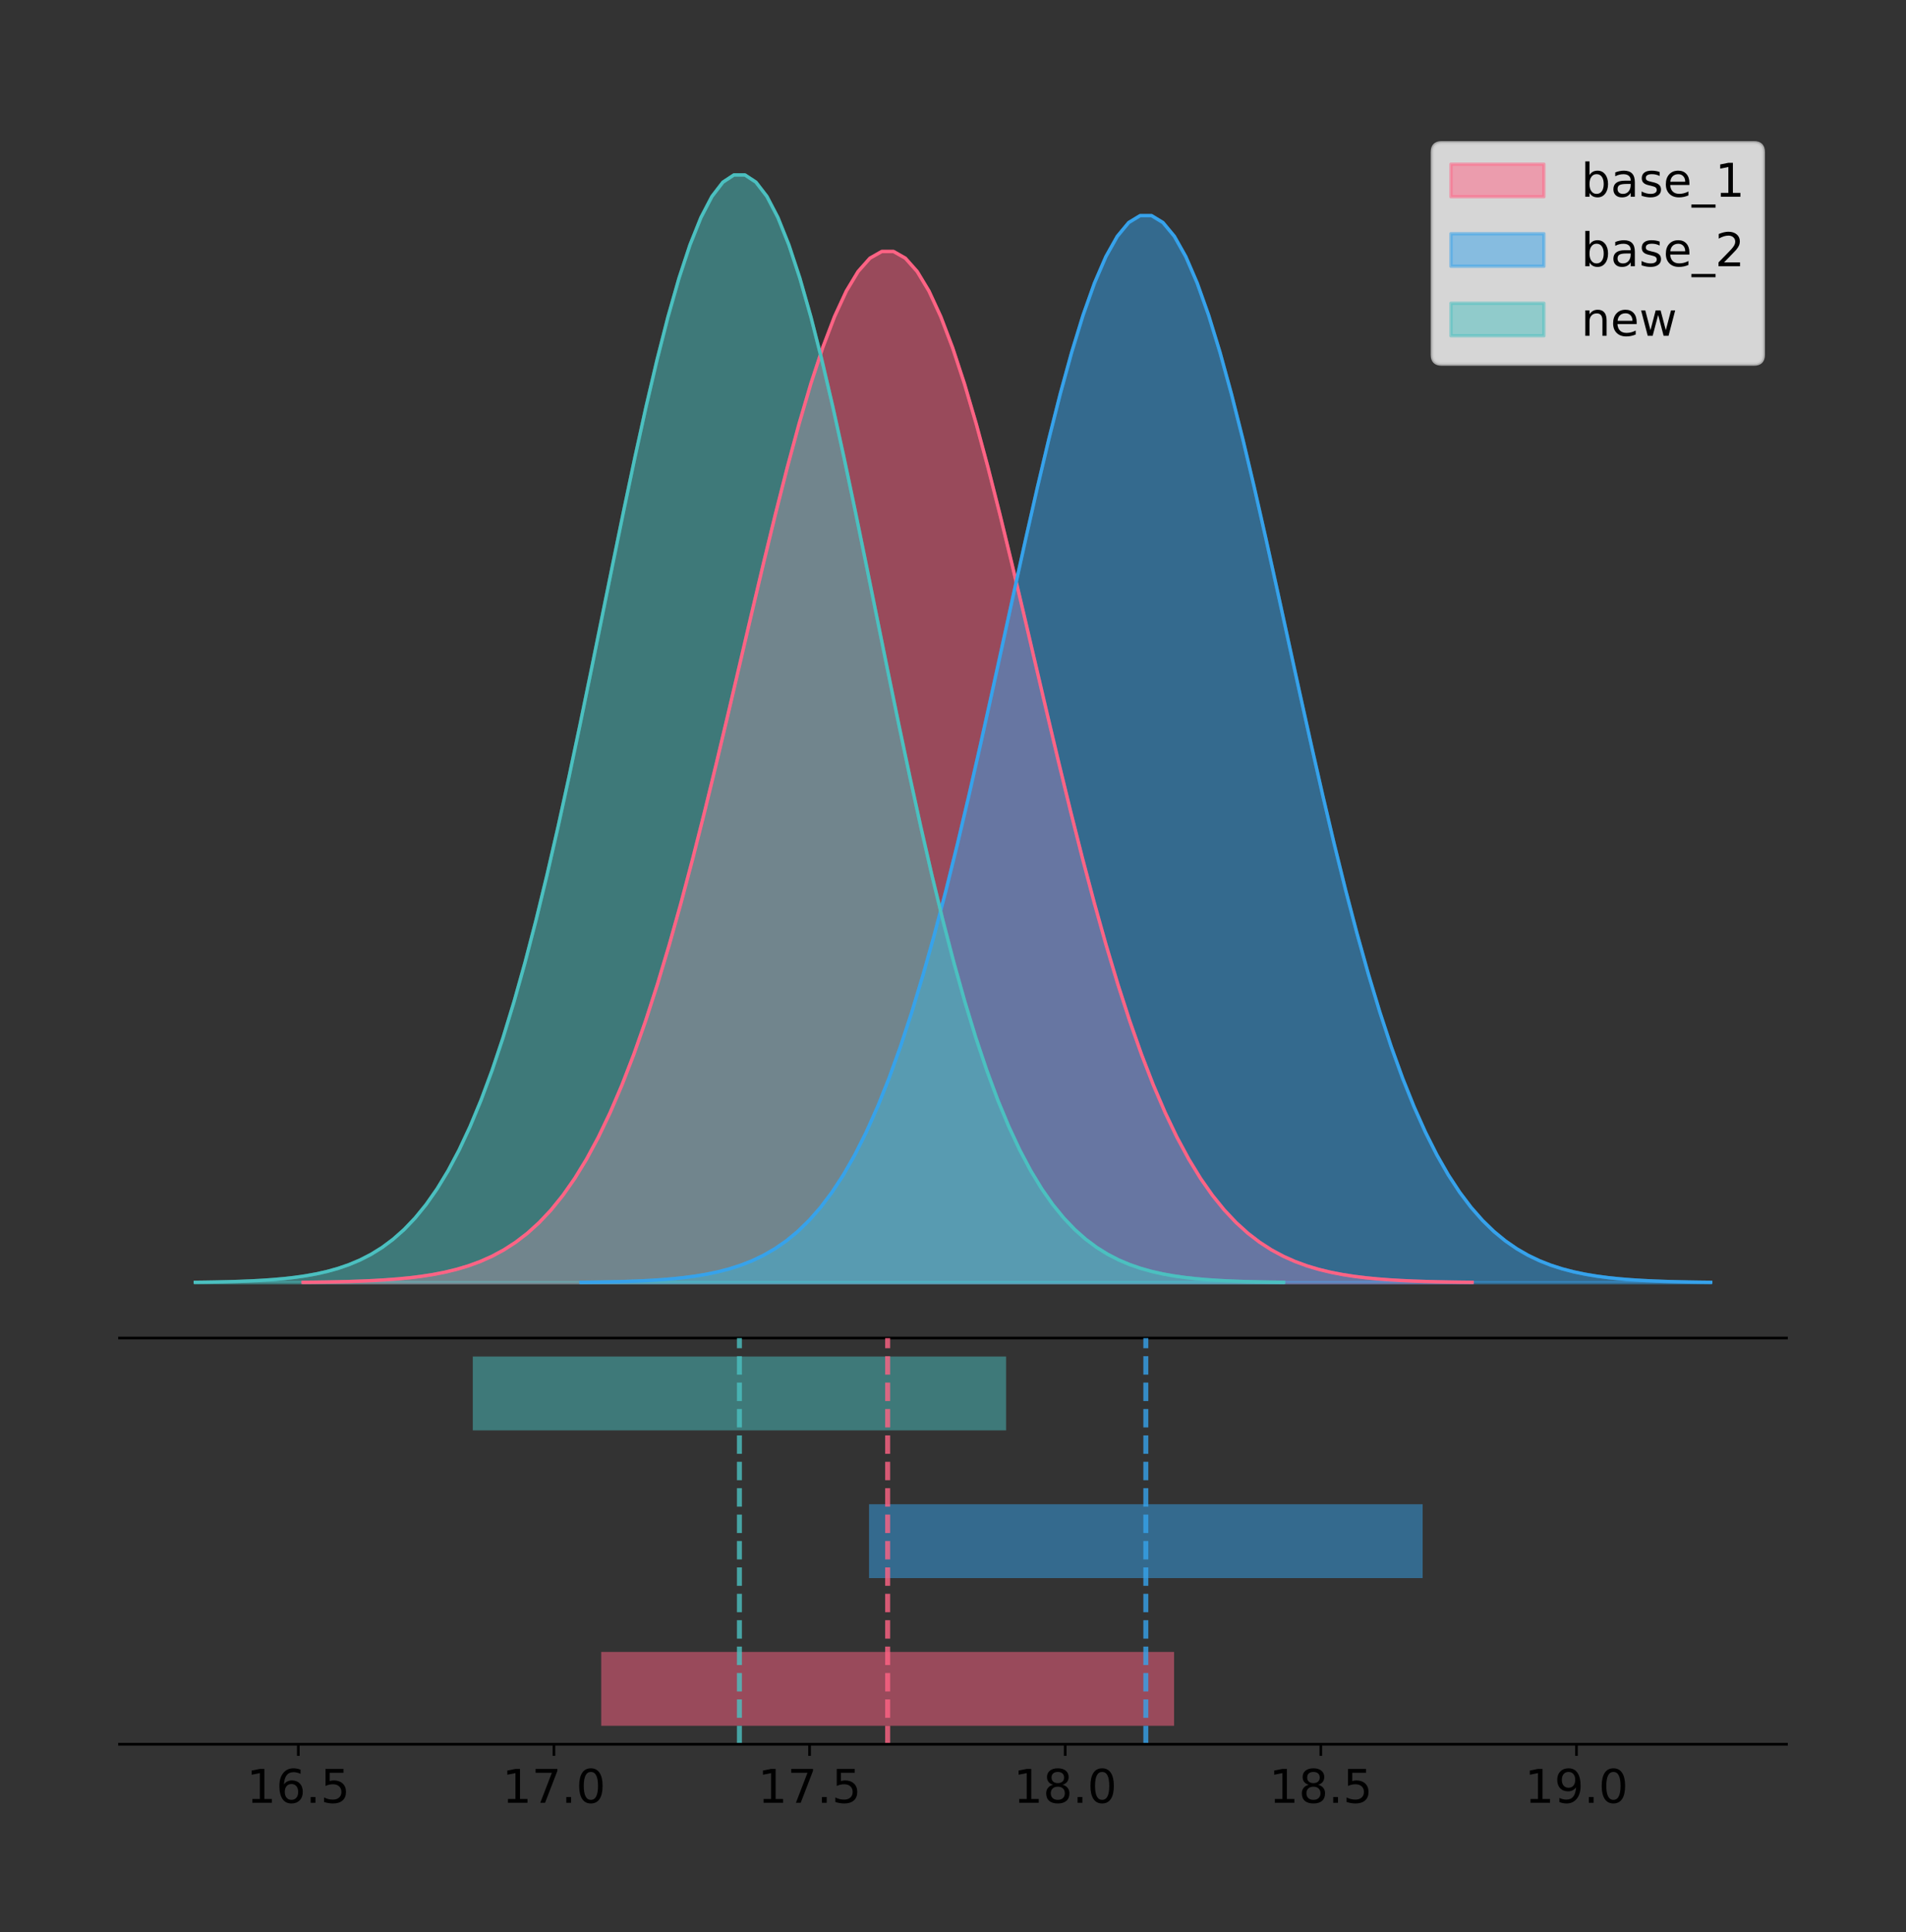 <?xml version="1.0" encoding="utf-8" standalone="no"?>
<!DOCTYPE svg PUBLIC "-//W3C//DTD SVG 1.1//EN"
  "http://www.w3.org/Graphics/SVG/1.1/DTD/svg11.dtd">
<!-- Created with matplotlib (https://matplotlib.org/) -->
<svg height="581.789pt" version="1.1" viewBox="0 0 574.2 581.789" width="574.2pt" xmlns="http://www.w3.org/2000/svg" xmlns:xlink="http://www.w3.org/1999/xlink">
 <rect x="0" y="0" width="574.2" height="581.789" fill="#333333" stroke="none"/>
 <defs>
  <style type="text/css">
*{stroke-linecap:butt;stroke-linejoin:round;}
  </style>
 </defs>
 <g id="figure_1">
  <g id="patch_1">
   <path d="M -0 581.789 
L 574.2 581.789 
L 574.2 0 
L -0 0 
z
" style="fill:none;"/>
  </g>
  <g id="axes_1">
   <g id="patch_2">
    <path d="M 36 402.93 
L 538.2 402.93 
L 538.2 36 
L 36 36 
z
" style="fill:none;"/>
   </g>
   <g id="PolyCollection_1">
    <defs>
     <path d="M 91.311 -195.538 
L 91.311 -195.642 
L 94.869 -195.682 
L 98.426 -195.734 
L 101.984 -195.805 
L 105.541 -195.899 
L 109.099 -196.022 
L 112.657 -196.183 
L 116.214 -196.392 
L 119.772 -196.661 
L 123.329 -197.006 
L 126.887 -197.444 
L 130.444 -197.997 
L 134.002 -198.689 
L 137.56 -199.55 
L 141.117 -200.613 
L 144.675 -201.917 
L 148.232 -203.502 
L 151.79 -205.417 
L 155.347 -207.713 
L 158.905 -210.445 
L 162.462 -213.671 
L 166.02 -217.452 
L 169.578 -221.848 
L 173.135 -226.921 
L 176.693 -232.728 
L 180.25 -239.323 
L 183.808 -246.751 
L 187.365 -255.051 
L 190.923 -264.245 
L 194.481 -274.343 
L 198.038 -285.337 
L 201.596 -297.199 
L 205.153 -309.879 
L 208.711 -323.303 
L 212.268 -337.374 
L 215.826 -351.97 
L 219.383 -366.945 
L 222.941 -382.131 
L 226.499 -397.34 
L 230.056 -412.369 
L 233.614 -427 
L 237.171 -441.011 
L 240.729 -454.175 
L 244.286 -466.271 
L 247.844 -477.089 
L 251.402 -486.433 
L 254.959 -494.132 
L 258.517 -500.039 
L 262.074 -504.042 
L 265.632 -506.063 
L 269.189 -506.063 
L 272.747 -504.042 
L 276.305 -500.039 
L 279.862 -494.132 
L 283.42 -486.433 
L 286.977 -477.089 
L 290.535 -466.271 
L 294.092 -454.175 
L 297.65 -441.011 
L 301.207 -427 
L 304.765 -412.369 
L 308.323 -397.34 
L 311.88 -382.131 
L 315.438 -366.945 
L 318.995 -351.97 
L 322.553 -337.374 
L 326.11 -323.303 
L 329.668 -309.879 
L 333.226 -297.199 
L 336.783 -285.337 
L 340.341 -274.343 
L 343.898 -264.245 
L 347.456 -255.051 
L 351.013 -246.751 
L 354.571 -239.323 
L 358.128 -232.728 
L 361.686 -226.921 
L 365.244 -221.848 
L 368.801 -217.452 
L 372.359 -213.671 
L 375.916 -210.445 
L 379.474 -207.713 
L 383.031 -205.417 
L 386.589 -203.502 
L 390.147 -201.917 
L 393.704 -200.613 
L 397.262 -199.55 
L 400.819 -198.689 
L 404.377 -197.997 
L 407.934 -197.444 
L 411.492 -197.006 
L 415.05 -196.661 
L 418.607 -196.392 
L 422.165 -196.183 
L 425.722 -196.022 
L 429.28 -195.899 
L 432.837 -195.805 
L 436.395 -195.734 
L 439.952 -195.682 
L 443.51 -195.642 
L 443.51 -195.538 
L 443.51 -195.538 
L 439.952 -195.538 
L 436.395 -195.538 
L 432.837 -195.538 
L 429.28 -195.538 
L 425.722 -195.538 
L 422.165 -195.538 
L 418.607 -195.538 
L 415.05 -195.538 
L 411.492 -195.538 
L 407.934 -195.538 
L 404.377 -195.538 
L 400.819 -195.538 
L 397.262 -195.538 
L 393.704 -195.538 
L 390.147 -195.538 
L 386.589 -195.538 
L 383.031 -195.538 
L 379.474 -195.538 
L 375.916 -195.538 
L 372.359 -195.538 
L 368.801 -195.538 
L 365.244 -195.538 
L 361.686 -195.538 
L 358.128 -195.538 
L 354.571 -195.538 
L 351.013 -195.538 
L 347.456 -195.538 
L 343.898 -195.538 
L 340.341 -195.538 
L 336.783 -195.538 
L 333.226 -195.538 
L 329.668 -195.538 
L 326.11 -195.538 
L 322.553 -195.538 
L 318.995 -195.538 
L 315.438 -195.538 
L 311.88 -195.538 
L 308.323 -195.538 
L 304.765 -195.538 
L 301.207 -195.538 
L 297.65 -195.538 
L 294.092 -195.538 
L 290.535 -195.538 
L 286.977 -195.538 
L 283.42 -195.538 
L 279.862 -195.538 
L 276.305 -195.538 
L 272.747 -195.538 
L 269.189 -195.538 
L 265.632 -195.538 
L 262.074 -195.538 
L 258.517 -195.538 
L 254.959 -195.538 
L 251.402 -195.538 
L 247.844 -195.538 
L 244.286 -195.538 
L 240.729 -195.538 
L 237.171 -195.538 
L 233.614 -195.538 
L 230.056 -195.538 
L 226.499 -195.538 
L 222.941 -195.538 
L 219.383 -195.538 
L 215.826 -195.538 
L 212.268 -195.538 
L 208.711 -195.538 
L 205.153 -195.538 
L 201.596 -195.538 
L 198.038 -195.538 
L 194.481 -195.538 
L 190.923 -195.538 
L 187.365 -195.538 
L 183.808 -195.538 
L 180.25 -195.538 
L 176.693 -195.538 
L 173.135 -195.538 
L 169.578 -195.538 
L 166.02 -195.538 
L 162.462 -195.538 
L 158.905 -195.538 
L 155.347 -195.538 
L 151.79 -195.538 
L 148.232 -195.538 
L 144.675 -195.538 
L 141.117 -195.538 
L 137.56 -195.538 
L 134.002 -195.538 
L 130.444 -195.538 
L 126.887 -195.538 
L 123.329 -195.538 
L 119.772 -195.538 
L 116.214 -195.538 
L 112.657 -195.538 
L 109.099 -195.538 
L 105.541 -195.538 
L 101.984 -195.538 
L 98.426 -195.538 
L 94.869 -195.538 
L 91.311 -195.538 
z
" id="m131422d2c7" style="stroke:#ff6384;stroke-opacity:0.5;"/>
    </defs>
    <g clip-path="url(#p47e341dbf3)">
     <use style="fill:#ff6384;fill-opacity:0.5;stroke:#ff6384;stroke-opacity:0.5;" x="0" xlink:href="#m131422d2c7" y="581.789"/>
    </g>
   </g>
   <g id="PolyCollection_2">
    <defs>
     <path d="M 175.012 -195.538 
L 175.012 -195.646 
L 178.45 -195.687 
L 181.888 -195.741 
L 185.326 -195.814 
L 188.764 -195.911 
L 192.202 -196.038 
L 195.64 -196.205 
L 199.078 -196.421 
L 202.516 -196.7 
L 205.954 -197.057 
L 209.392 -197.51 
L 212.83 -198.082 
L 216.268 -198.799 
L 219.706 -199.69 
L 223.144 -200.79 
L 226.582 -202.138 
L 230.02 -203.779 
L 233.458 -205.761 
L 236.896 -208.137 
L 240.334 -210.964 
L 243.772 -214.302 
L 247.21 -218.214 
L 250.648 -222.763 
L 254.086 -228.012 
L 257.524 -234.021 
L 260.962 -240.845 
L 264.4 -248.533 
L 267.838 -257.121 
L 271.276 -266.634 
L 274.714 -277.084 
L 278.152 -288.46 
L 281.59 -300.735 
L 285.028 -313.856 
L 288.466 -327.747 
L 291.904 -342.307 
L 295.342 -357.411 
L 298.78 -372.906 
L 302.218 -388.621 
L 305.656 -404.359 
L 309.094 -419.91 
L 312.532 -435.051 
L 315.97 -449.549 
L 319.408 -463.171 
L 322.846 -475.688 
L 326.284 -486.882 
L 329.722 -496.551 
L 333.16 -504.517 
L 336.598 -510.63 
L 340.035 -514.772 
L 343.473 -516.863 
L 346.911 -516.863 
L 350.349 -514.772 
L 353.787 -510.63 
L 357.225 -504.517 
L 360.663 -496.551 
L 364.101 -486.882 
L 367.539 -475.688 
L 370.977 -463.171 
L 374.415 -449.549 
L 377.853 -435.051 
L 381.291 -419.91 
L 384.729 -404.359 
L 388.167 -388.621 
L 391.605 -372.906 
L 395.043 -357.411 
L 398.481 -342.307 
L 401.919 -327.747 
L 405.357 -313.856 
L 408.795 -300.735 
L 412.233 -288.46 
L 415.671 -277.084 
L 419.109 -266.634 
L 422.547 -257.121 
L 425.985 -248.533 
L 429.423 -240.845 
L 432.861 -234.021 
L 436.299 -228.012 
L 439.737 -222.763 
L 443.175 -218.214 
L 446.613 -214.302 
L 450.051 -210.964 
L 453.489 -208.137 
L 456.927 -205.761 
L 460.365 -203.779 
L 463.803 -202.138 
L 467.241 -200.79 
L 470.679 -199.69 
L 474.117 -198.799 
L 477.555 -198.082 
L 480.993 -197.51 
L 484.431 -197.057 
L 487.869 -196.7 
L 491.307 -196.421 
L 494.745 -196.205 
L 498.183 -196.038 
L 501.621 -195.911 
L 505.059 -195.814 
L 508.497 -195.741 
L 511.935 -195.687 
L 515.373 -195.646 
L 515.373 -195.538 
L 515.373 -195.538 
L 511.935 -195.538 
L 508.497 -195.538 
L 505.059 -195.538 
L 501.621 -195.538 
L 498.183 -195.538 
L 494.745 -195.538 
L 491.307 -195.538 
L 487.869 -195.538 
L 484.431 -195.538 
L 480.993 -195.538 
L 477.555 -195.538 
L 474.117 -195.538 
L 470.679 -195.538 
L 467.241 -195.538 
L 463.803 -195.538 
L 460.365 -195.538 
L 456.927 -195.538 
L 453.489 -195.538 
L 450.051 -195.538 
L 446.613 -195.538 
L 443.175 -195.538 
L 439.737 -195.538 
L 436.299 -195.538 
L 432.861 -195.538 
L 429.423 -195.538 
L 425.985 -195.538 
L 422.547 -195.538 
L 419.109 -195.538 
L 415.671 -195.538 
L 412.233 -195.538 
L 408.795 -195.538 
L 405.357 -195.538 
L 401.919 -195.538 
L 398.481 -195.538 
L 395.043 -195.538 
L 391.605 -195.538 
L 388.167 -195.538 
L 384.729 -195.538 
L 381.291 -195.538 
L 377.853 -195.538 
L 374.415 -195.538 
L 370.977 -195.538 
L 367.539 -195.538 
L 364.101 -195.538 
L 360.663 -195.538 
L 357.225 -195.538 
L 353.787 -195.538 
L 350.349 -195.538 
L 346.911 -195.538 
L 343.473 -195.538 
L 340.035 -195.538 
L 336.598 -195.538 
L 333.16 -195.538 
L 329.722 -195.538 
L 326.284 -195.538 
L 322.846 -195.538 
L 319.408 -195.538 
L 315.97 -195.538 
L 312.532 -195.538 
L 309.094 -195.538 
L 305.656 -195.538 
L 302.218 -195.538 
L 298.78 -195.538 
L 295.342 -195.538 
L 291.904 -195.538 
L 288.466 -195.538 
L 285.028 -195.538 
L 281.59 -195.538 
L 278.152 -195.538 
L 274.714 -195.538 
L 271.276 -195.538 
L 267.838 -195.538 
L 264.4 -195.538 
L 260.962 -195.538 
L 257.524 -195.538 
L 254.086 -195.538 
L 250.648 -195.538 
L 247.21 -195.538 
L 243.772 -195.538 
L 240.334 -195.538 
L 236.896 -195.538 
L 233.458 -195.538 
L 230.02 -195.538 
L 226.582 -195.538 
L 223.144 -195.538 
L 219.706 -195.538 
L 216.268 -195.538 
L 212.83 -195.538 
L 209.392 -195.538 
L 205.954 -195.538 
L 202.516 -195.538 
L 199.078 -195.538 
L 195.64 -195.538 
L 192.202 -195.538 
L 188.764 -195.538 
L 185.326 -195.538 
L 181.888 -195.538 
L 178.45 -195.538 
L 175.012 -195.538 
z
" id="m777a5c183d" style="stroke:#36a2eb;stroke-opacity:0.5;"/>
    </defs>
    <g clip-path="url(#p47e341dbf3)">
     <use style="fill:#36a2eb;fill-opacity:0.5;stroke:#36a2eb;stroke-opacity:0.5;" x="0" xlink:href="#m777a5c183d" y="581.789"/>
    </g>
   </g>
   <g id="PolyCollection_3">
    <defs>
     <path d="M 58.827 -195.538 
L 58.827 -195.65 
L 62.139 -195.692 
L 65.451 -195.749 
L 68.763 -195.825 
L 72.074 -195.925 
L 75.386 -196.058 
L 78.698 -196.23 
L 82.01 -196.455 
L 85.321 -196.744 
L 88.633 -197.115 
L 91.945 -197.585 
L 95.257 -198.179 
L 98.568 -198.923 
L 101.88 -199.848 
L 105.192 -200.99 
L 108.504 -202.39 
L 111.815 -204.093 
L 115.127 -206.151 
L 118.439 -208.617 
L 121.751 -211.552 
L 125.062 -215.017 
L 128.374 -219.078 
L 131.686 -223.801 
L 134.998 -229.25 
L 138.309 -235.488 
L 141.621 -242.572 
L 144.933 -250.552 
L 148.245 -259.468 
L 151.556 -269.344 
L 154.868 -280.192 
L 158.18 -292.002 
L 161.492 -304.744 
L 164.803 -318.365 
L 168.115 -332.786 
L 171.427 -347.901 
L 174.739 -363.58 
L 178.05 -379.667 
L 181.362 -395.98 
L 184.674 -412.318 
L 187.986 -428.462 
L 191.298 -444.18 
L 194.609 -459.23 
L 197.921 -473.372 
L 201.233 -486.366 
L 204.545 -497.987 
L 207.856 -508.025 
L 211.168 -516.294 
L 214.48 -522.64 
L 217.792 -526.94 
L 221.103 -529.111 
L 224.415 -529.111 
L 227.727 -526.94 
L 231.039 -522.64 
L 234.35 -516.294 
L 237.662 -508.025 
L 240.974 -497.987 
L 244.286 -486.366 
L 247.597 -473.372 
L 250.909 -459.23 
L 254.221 -444.18 
L 257.533 -428.462 
L 260.844 -412.318 
L 264.156 -395.98 
L 267.468 -379.667 
L 270.78 -363.58 
L 274.091 -347.901 
L 277.403 -332.786 
L 280.715 -318.365 
L 284.027 -304.744 
L 287.338 -292.002 
L 290.65 -280.192 
L 293.962 -269.344 
L 297.274 -259.468 
L 300.585 -250.552 
L 303.897 -242.572 
L 307.209 -235.488 
L 310.521 -229.25 
L 313.832 -223.801 
L 317.144 -219.078 
L 320.456 -215.017 
L 323.768 -211.552 
L 327.08 -208.617 
L 330.391 -206.151 
L 333.703 -204.093 
L 337.015 -202.39 
L 340.327 -200.99 
L 343.638 -199.848 
L 346.95 -198.923 
L 350.262 -198.179 
L 353.574 -197.585 
L 356.885 -197.115 
L 360.197 -196.744 
L 363.509 -196.455 
L 366.821 -196.23 
L 370.132 -196.058 
L 373.444 -195.925 
L 376.756 -195.825 
L 380.068 -195.749 
L 383.379 -195.692 
L 386.691 -195.65 
L 386.691 -195.538 
L 386.691 -195.538 
L 383.379 -195.538 
L 380.068 -195.538 
L 376.756 -195.538 
L 373.444 -195.538 
L 370.132 -195.538 
L 366.821 -195.538 
L 363.509 -195.538 
L 360.197 -195.538 
L 356.885 -195.538 
L 353.574 -195.538 
L 350.262 -195.538 
L 346.95 -195.538 
L 343.638 -195.538 
L 340.327 -195.538 
L 337.015 -195.538 
L 333.703 -195.538 
L 330.391 -195.538 
L 327.08 -195.538 
L 323.768 -195.538 
L 320.456 -195.538 
L 317.144 -195.538 
L 313.832 -195.538 
L 310.521 -195.538 
L 307.209 -195.538 
L 303.897 -195.538 
L 300.585 -195.538 
L 297.274 -195.538 
L 293.962 -195.538 
L 290.65 -195.538 
L 287.338 -195.538 
L 284.027 -195.538 
L 280.715 -195.538 
L 277.403 -195.538 
L 274.091 -195.538 
L 270.78 -195.538 
L 267.468 -195.538 
L 264.156 -195.538 
L 260.844 -195.538 
L 257.533 -195.538 
L 254.221 -195.538 
L 250.909 -195.538 
L 247.597 -195.538 
L 244.286 -195.538 
L 240.974 -195.538 
L 237.662 -195.538 
L 234.35 -195.538 
L 231.039 -195.538 
L 227.727 -195.538 
L 224.415 -195.538 
L 221.103 -195.538 
L 217.792 -195.538 
L 214.48 -195.538 
L 211.168 -195.538 
L 207.856 -195.538 
L 204.545 -195.538 
L 201.233 -195.538 
L 197.921 -195.538 
L 194.609 -195.538 
L 191.298 -195.538 
L 187.986 -195.538 
L 184.674 -195.538 
L 181.362 -195.538 
L 178.05 -195.538 
L 174.739 -195.538 
L 171.427 -195.538 
L 168.115 -195.538 
L 164.803 -195.538 
L 161.492 -195.538 
L 158.18 -195.538 
L 154.868 -195.538 
L 151.556 -195.538 
L 148.245 -195.538 
L 144.933 -195.538 
L 141.621 -195.538 
L 138.309 -195.538 
L 134.998 -195.538 
L 131.686 -195.538 
L 128.374 -195.538 
L 125.062 -195.538 
L 121.751 -195.538 
L 118.439 -195.538 
L 115.127 -195.538 
L 111.815 -195.538 
L 108.504 -195.538 
L 105.192 -195.538 
L 101.88 -195.538 
L 98.568 -195.538 
L 95.257 -195.538 
L 91.945 -195.538 
L 88.633 -195.538 
L 85.321 -195.538 
L 82.01 -195.538 
L 78.698 -195.538 
L 75.386 -195.538 
L 72.074 -195.538 
L 68.763 -195.538 
L 65.451 -195.538 
L 62.139 -195.538 
L 58.827 -195.538 
z
" id="m8868440b6e" style="stroke:#4bc0c0;stroke-opacity:0.5;"/>
    </defs>
    <g clip-path="url(#p47e341dbf3)">
     <use style="fill:#4bc0c0;fill-opacity:0.5;stroke:#4bc0c0;stroke-opacity:0.5;" x="0" xlink:href="#m8868440b6e" y="581.789"/>
    </g>
   </g>
   <g id="line2d_1">
    <path clip-path="url(#p47e341dbf3)" d="M 91.311 386.147 
L 94.869 386.108 
L 98.426 386.055 
L 101.984 385.984 
L 105.541 385.891 
L 109.099 385.768 
L 112.657 385.607 
L 116.214 385.398 
L 119.772 385.128 
L 123.329 384.784 
L 126.887 384.346 
L 130.444 383.793 
L 134.002 383.1 
L 137.56 382.239 
L 141.117 381.176 
L 144.675 379.873 
L 148.232 378.287 
L 151.79 376.372 
L 155.347 374.076 
L 158.905 371.344 
L 162.462 368.118 
L 166.02 364.338 
L 169.578 359.942 
L 173.135 354.869 
L 176.693 349.062 
L 180.25 342.467 
L 183.808 335.038 
L 187.365 326.739 
L 190.923 317.545 
L 194.481 307.446 
L 198.038 296.452 
L 201.596 284.59 
L 205.153 271.911 
L 208.711 258.487 
L 212.268 244.416 
L 215.826 229.82 
L 219.383 214.845 
L 222.941 199.659 
L 226.499 184.449 
L 230.056 169.421 
L 233.614 154.789 
L 237.171 140.779 
L 240.729 127.615 
L 244.286 115.518 
L 247.844 104.7 
L 251.402 95.356 
L 254.959 87.658 
L 258.517 81.751 
L 262.074 77.748 
L 265.632 75.727 
L 269.189 75.727 
L 272.747 77.748 
L 276.305 81.751 
L 279.862 87.658 
L 283.42 95.356 
L 286.977 104.7 
L 290.535 115.518 
L 294.092 127.615 
L 297.65 140.779 
L 301.207 154.789 
L 304.765 169.421 
L 308.323 184.449 
L 311.88 199.659 
L 315.438 214.845 
L 318.995 229.82 
L 322.553 244.416 
L 326.11 258.487 
L 329.668 271.911 
L 333.226 284.59 
L 336.783 296.452 
L 340.341 307.446 
L 343.898 317.545 
L 347.456 326.739 
L 351.013 335.038 
L 354.571 342.467 
L 358.128 349.062 
L 361.686 354.869 
L 365.244 359.942 
L 368.801 364.338 
L 372.359 368.118 
L 375.916 371.344 
L 379.474 374.076 
L 383.031 376.372 
L 386.589 378.287 
L 390.147 379.873 
L 393.704 381.176 
L 397.262 382.239 
L 400.819 383.1 
L 404.377 383.793 
L 407.934 384.346 
L 411.492 384.784 
L 415.05 385.128 
L 418.607 385.398 
L 422.165 385.607 
L 425.722 385.768 
L 429.28 385.891 
L 432.837 385.984 
L 436.395 386.055 
L 439.952 386.108 
L 443.51 386.147 
" style="fill:none;stroke:#ff6384;stroke-linecap:square;"/>
   </g>
   <g id="line2d_2">
    <path clip-path="url(#p47e341dbf3)" d="M 175.012 386.143 
L 178.45 386.103 
L 181.888 386.048 
L 185.326 385.975 
L 188.764 385.878 
L 192.202 385.751 
L 195.64 385.584 
L 199.078 385.368 
L 202.516 385.089 
L 205.954 384.733 
L 209.392 384.279 
L 212.83 383.707 
L 216.268 382.991 
L 219.706 382.1 
L 223.144 380.999 
L 226.582 379.651 
L 230.02 378.01 
L 233.458 376.028 
L 236.896 373.653 
L 240.334 370.826 
L 243.772 367.488 
L 247.21 363.576 
L 250.648 359.026 
L 254.086 353.777 
L 257.524 347.768 
L 260.962 340.944 
L 264.4 333.257 
L 267.838 324.669 
L 271.276 315.155 
L 274.714 304.706 
L 278.152 293.329 
L 281.59 281.055 
L 285.028 267.934 
L 288.466 254.043 
L 291.904 239.482 
L 295.342 224.379 
L 298.78 208.883 
L 302.218 193.169 
L 305.656 177.43 
L 309.094 161.879 
L 312.532 146.739 
L 315.97 132.241 
L 319.408 118.619 
L 322.846 106.101 
L 326.284 94.907 
L 329.722 85.238 
L 333.16 77.272 
L 336.598 71.16 
L 340.035 67.017 
L 343.473 64.926 
L 346.911 64.926 
L 350.349 67.017 
L 353.787 71.16 
L 357.225 77.272 
L 360.663 85.238 
L 364.101 94.907 
L 367.539 106.101 
L 370.977 118.619 
L 374.415 132.241 
L 377.853 146.739 
L 381.291 161.879 
L 384.729 177.43 
L 388.167 193.169 
L 391.605 208.883 
L 395.043 224.379 
L 398.481 239.482 
L 401.919 254.043 
L 405.357 267.934 
L 408.795 281.055 
L 412.233 293.329 
L 415.671 304.706 
L 419.109 315.155 
L 422.547 324.669 
L 425.985 333.257 
L 429.423 340.944 
L 432.861 347.768 
L 436.299 353.777 
L 439.737 359.026 
L 443.175 363.576 
L 446.613 367.488 
L 450.051 370.826 
L 453.489 373.653 
L 456.927 376.028 
L 460.365 378.01 
L 463.803 379.651 
L 467.241 380.999 
L 470.679 382.1 
L 474.117 382.991 
L 477.555 383.707 
L 480.993 384.279 
L 484.431 384.733 
L 487.869 385.089 
L 491.307 385.368 
L 494.745 385.584 
L 498.183 385.751 
L 501.621 385.878 
L 505.059 385.975 
L 508.497 386.048 
L 511.935 386.103 
L 515.373 386.143 
" style="fill:none;stroke:#36a2eb;stroke-linecap:square;"/>
   </g>
   <g id="line2d_3">
    <path clip-path="url(#p47e341dbf3)" d="M 58.827 386.139 
L 62.139 386.097 
L 65.451 386.04 
L 68.763 385.965 
L 72.074 385.864 
L 75.386 385.732 
L 78.698 385.559 
L 82.01 385.334 
L 85.321 385.045 
L 88.633 384.675 
L 91.945 384.204 
L 95.257 383.61 
L 98.568 382.867 
L 101.88 381.941 
L 105.192 380.799 
L 108.504 379.399 
L 111.815 377.696 
L 115.127 375.639 
L 118.439 373.172 
L 121.751 370.238 
L 125.062 366.772 
L 128.374 362.711 
L 131.686 357.989 
L 134.998 352.539 
L 138.309 346.301 
L 141.621 339.217 
L 144.933 331.237 
L 148.245 322.322 
L 151.556 312.445 
L 154.868 301.597 
L 158.18 289.787 
L 161.492 277.045 
L 164.803 263.424 
L 168.115 249.004 
L 171.427 233.888 
L 174.739 218.209 
L 178.05 202.123 
L 181.362 185.809 
L 184.674 169.471 
L 187.986 153.327 
L 191.298 137.61 
L 194.609 122.559 
L 197.921 108.418 
L 201.233 95.423 
L 204.545 83.803 
L 207.856 73.765 
L 211.168 65.495 
L 214.48 59.15 
L 217.792 54.85 
L 221.103 52.679 
L 224.415 52.679 
L 227.727 54.85 
L 231.039 59.15 
L 234.35 65.495 
L 237.662 73.765 
L 240.974 83.803 
L 244.286 95.423 
L 247.597 108.418 
L 250.909 122.559 
L 254.221 137.61 
L 257.533 153.327 
L 260.844 169.471 
L 264.156 185.809 
L 267.468 202.123 
L 270.78 218.209 
L 274.091 233.888 
L 277.403 249.004 
L 280.715 263.424 
L 284.027 277.045 
L 287.338 289.787 
L 290.65 301.597 
L 293.962 312.445 
L 297.274 322.322 
L 300.585 331.237 
L 303.897 339.217 
L 307.209 346.301 
L 310.521 352.539 
L 313.832 357.989 
L 317.144 362.711 
L 320.456 366.772 
L 323.768 370.238 
L 327.08 373.172 
L 330.391 375.639 
L 333.703 377.696 
L 337.015 379.399 
L 340.327 380.799 
L 343.638 381.941 
L 346.95 382.867 
L 350.262 383.61 
L 353.574 384.204 
L 356.885 384.675 
L 360.197 385.045 
L 363.509 385.334 
L 366.821 385.559 
L 370.132 385.732 
L 373.444 385.864 
L 376.756 385.965 
L 380.068 386.04 
L 383.379 386.097 
L 386.691 386.139 
" style="fill:none;stroke:#4bc0c0;stroke-linecap:square;"/>
   </g>
   <g id="patch_3">
    <path d="M 36 402.93 
L 538.2 402.93 
" style="fill:none;stroke:#000000;stroke-linecap:square;stroke-linejoin:miter;stroke-width:0.8;"/>
   </g>
   <g id="legend_1">
    <g id="patch_4">
     <path d="M 434.318 109.627 
L 528.4 109.627 
Q 531.2 109.627 531.2 106.827 
L 531.2 45.8 
Q 531.2 43 528.4 43 
L 434.318 43 
Q 431.518 43 431.518 45.8 
L 431.518 106.827 
Q 431.518 109.627 434.318 109.627 
z
" style="fill:#ffffff;opacity:0.8;stroke:#cccccc;stroke-linejoin:miter;"/>
    </g>
    <g id="patch_5">
     <path d="M 437.118 59.238 
L 465.118 59.238 
L 465.118 49.438 
L 437.118 49.438 
z
" style="fill:#ff6384;opacity:0.5;stroke:#ff6384;stroke-linejoin:miter;"/>
    </g>
    <g id="text_1">
     <!-- base_1 -->
     <defs>
      <path d="M 48.688 27.297 
Q 48.688 37.203 44.609 42.844 
Q 40.531 48.484 33.406 48.484 
Q 26.266 48.484 22.188 42.844 
Q 18.109 37.203 18.109 27.297 
Q 18.109 17.391 22.188 11.75 
Q 26.266 6.109 33.406 6.109 
Q 40.531 6.109 44.609 11.75 
Q 48.688 17.391 48.688 27.297 
z
M 18.109 46.391 
Q 20.953 51.266 25.266 53.625 
Q 29.594 56 35.594 56 
Q 45.562 56 51.781 48.094 
Q 58.016 40.188 58.016 27.297 
Q 58.016 14.406 51.781 6.484 
Q 45.562 -1.422 35.594 -1.422 
Q 29.594 -1.422 25.266 0.953 
Q 20.953 3.328 18.109 8.203 
L 18.109 0 
L 9.078 0 
L 9.078 75.984 
L 18.109 75.984 
z
" id="DejaVuSans-98"/>
      <path d="M 34.281 27.484 
Q 23.391 27.484 19.188 25 
Q 14.984 22.516 14.984 16.5 
Q 14.984 11.719 18.141 8.906 
Q 21.297 6.109 26.703 6.109 
Q 34.188 6.109 38.703 11.406 
Q 43.219 16.703 43.219 25.484 
L 43.219 27.484 
z
M 52.203 31.203 
L 52.203 0 
L 43.219 0 
L 43.219 8.297 
Q 40.141 3.328 35.547 0.953 
Q 30.953 -1.422 24.312 -1.422 
Q 15.922 -1.422 10.953 3.297 
Q 6 8.016 6 15.922 
Q 6 25.141 12.172 29.828 
Q 18.359 34.516 30.609 34.516 
L 43.219 34.516 
L 43.219 35.406 
Q 43.219 41.609 39.141 45 
Q 35.062 48.391 27.688 48.391 
Q 23 48.391 18.547 47.266 
Q 14.109 46.141 10.016 43.891 
L 10.016 52.203 
Q 14.938 54.109 19.578 55.047 
Q 24.219 56 28.609 56 
Q 40.484 56 46.344 49.844 
Q 52.203 43.703 52.203 31.203 
z
" id="DejaVuSans-97"/>
      <path d="M 44.281 53.078 
L 44.281 44.578 
Q 40.484 46.531 36.375 47.5 
Q 32.281 48.484 27.875 48.484 
Q 21.188 48.484 17.844 46.438 
Q 14.5 44.391 14.5 40.281 
Q 14.5 37.156 16.891 35.375 
Q 19.281 33.594 26.516 31.984 
L 29.594 31.297 
Q 39.156 29.25 43.188 25.516 
Q 47.219 21.781 47.219 15.094 
Q 47.219 7.469 41.188 3.016 
Q 35.156 -1.422 24.609 -1.422 
Q 20.219 -1.422 15.453 -0.562 
Q 10.688 0.297 5.422 2 
L 5.422 11.281 
Q 10.406 8.688 15.234 7.391 
Q 20.062 6.109 24.812 6.109 
Q 31.156 6.109 34.562 8.281 
Q 37.984 10.453 37.984 14.406 
Q 37.984 18.062 35.516 20.016 
Q 33.062 21.969 24.703 23.781 
L 21.578 24.516 
Q 13.234 26.266 9.516 29.906 
Q 5.812 33.547 5.812 39.891 
Q 5.812 47.609 11.281 51.797 
Q 16.75 56 26.812 56 
Q 31.781 56 36.172 55.266 
Q 40.578 54.547 44.281 53.078 
z
" id="DejaVuSans-115"/>
      <path d="M 56.203 29.594 
L 56.203 25.203 
L 14.891 25.203 
Q 15.484 15.922 20.484 11.062 
Q 25.484 6.203 34.422 6.203 
Q 39.594 6.203 44.453 7.469 
Q 49.312 8.734 54.109 11.281 
L 54.109 2.781 
Q 49.266 0.734 44.188 -0.344 
Q 39.109 -1.422 33.891 -1.422 
Q 20.797 -1.422 13.156 6.188 
Q 5.516 13.812 5.516 26.812 
Q 5.516 40.234 12.766 48.109 
Q 20.016 56 32.328 56 
Q 43.359 56 49.781 48.891 
Q 56.203 41.797 56.203 29.594 
z
M 47.219 32.234 
Q 47.125 39.594 43.094 43.984 
Q 39.062 48.391 32.422 48.391 
Q 24.906 48.391 20.391 44.141 
Q 15.875 39.891 15.188 32.172 
z
" id="DejaVuSans-101"/>
      <path d="M 50.984 -16.609 
L 50.984 -23.578 
L -0.984 -23.578 
L -0.984 -16.609 
z
" id="DejaVuSans-95"/>
      <path d="M 12.406 8.297 
L 28.516 8.297 
L 28.516 63.922 
L 10.984 60.406 
L 10.984 69.391 
L 28.422 72.906 
L 38.281 72.906 
L 38.281 8.297 
L 54.391 8.297 
L 54.391 0 
L 12.406 0 
z
" id="DejaVuSans-49"/>
     </defs>
     <g transform="translate(476.318 59.238)scale(0.14 -0.14)">
      <use xlink:href="#DejaVuSans-98"/>
      <use x="63.477" xlink:href="#DejaVuSans-97"/>
      <use x="124.756" xlink:href="#DejaVuSans-115"/>
      <use x="176.855" xlink:href="#DejaVuSans-101"/>
      <use x="238.379" xlink:href="#DejaVuSans-95"/>
      <use x="288.379" xlink:href="#DejaVuSans-49"/>
     </g>
    </g>
    <g id="patch_6">
     <path d="M 437.118 80.177 
L 465.118 80.177 
L 465.118 70.377 
L 437.118 70.377 
z
" style="fill:#36a2eb;opacity:0.5;stroke:#36a2eb;stroke-linejoin:miter;"/>
    </g>
    <g id="text_2">
     <!-- base_2 -->
     <defs>
      <path d="M 19.188 8.297 
L 53.609 8.297 
L 53.609 0 
L 7.328 0 
L 7.328 8.297 
Q 12.938 14.109 22.625 23.891 
Q 32.328 33.688 34.812 36.531 
Q 39.547 41.844 41.422 45.531 
Q 43.312 49.219 43.312 52.781 
Q 43.312 58.594 39.234 62.25 
Q 35.156 65.922 28.609 65.922 
Q 23.969 65.922 18.812 64.312 
Q 13.672 62.703 7.812 59.422 
L 7.812 69.391 
Q 13.766 71.781 18.938 73 
Q 24.125 74.219 28.422 74.219 
Q 39.75 74.219 46.484 68.547 
Q 53.219 62.891 53.219 53.422 
Q 53.219 48.922 51.531 44.891 
Q 49.859 40.875 45.406 35.406 
Q 44.188 33.984 37.641 27.219 
Q 31.109 20.453 19.188 8.297 
z
" id="DejaVuSans-50"/>
     </defs>
     <g transform="translate(476.318 80.177)scale(0.14 -0.14)">
      <use xlink:href="#DejaVuSans-98"/>
      <use x="63.477" xlink:href="#DejaVuSans-97"/>
      <use x="124.756" xlink:href="#DejaVuSans-115"/>
      <use x="176.855" xlink:href="#DejaVuSans-101"/>
      <use x="238.379" xlink:href="#DejaVuSans-95"/>
      <use x="288.379" xlink:href="#DejaVuSans-50"/>
     </g>
    </g>
    <g id="patch_7">
     <path d="M 437.118 101.115 
L 465.118 101.115 
L 465.118 91.315 
L 437.118 91.315 
z
" style="fill:#4bc0c0;opacity:0.5;stroke:#4bc0c0;stroke-linejoin:miter;"/>
    </g>
    <g id="text_3">
     <!-- new -->
     <defs>
      <path d="M 54.891 33.016 
L 54.891 0 
L 45.906 0 
L 45.906 32.719 
Q 45.906 40.484 42.875 44.328 
Q 39.844 48.188 33.797 48.188 
Q 26.516 48.188 22.312 43.547 
Q 18.109 38.922 18.109 30.906 
L 18.109 0 
L 9.078 0 
L 9.078 54.688 
L 18.109 54.688 
L 18.109 46.188 
Q 21.344 51.125 25.703 53.562 
Q 30.078 56 35.797 56 
Q 45.219 56 50.047 50.172 
Q 54.891 44.344 54.891 33.016 
z
" id="DejaVuSans-110"/>
      <path d="M 4.203 54.688 
L 13.188 54.688 
L 24.422 12.016 
L 35.594 54.688 
L 46.188 54.688 
L 57.422 12.016 
L 68.609 54.688 
L 77.594 54.688 
L 63.281 0 
L 52.688 0 
L 40.922 44.828 
L 29.109 0 
L 18.5 0 
z
" id="DejaVuSans-119"/>
     </defs>
     <g transform="translate(476.318 101.115)scale(0.14 -0.14)">
      <use xlink:href="#DejaVuSans-110"/>
      <use x="63.379" xlink:href="#DejaVuSans-101"/>
      <use x="124.902" xlink:href="#DejaVuSans-119"/>
     </g>
    </g>
   </g>
  </g>
  <g id="axes_2">
   <g id="patch_8">
    <path d="M 36 525.24 
L 538.2 525.24 
L 538.2 402.93 
L 36 402.93 
z
" style="fill:none;"/>
   </g>
   <g id="patch_9">
    <path clip-path="url(#pc594ffd6a0)" d="M 181.122 519.68 
L 353.699 519.68 
L 353.699 497.442 
L 181.122 497.442 
z
" style="fill:#ff6384;opacity:0.5;"/>
   </g>
   <g id="patch_10">
    <path clip-path="url(#pc594ffd6a0)" d="M 261.804 475.204 
L 428.581 475.204 
L 428.581 452.966 
L 261.804 452.966 
z
" style="fill:#36a2eb;opacity:0.5;"/>
   </g>
   <g id="patch_11">
    <path clip-path="url(#pc594ffd6a0)" d="M 142.433 430.728 
L 303.086 430.728 
L 303.086 408.49 
L 142.433 408.49 
z
" style="fill:#4bc0c0;opacity:0.5;"/>
   </g>
   <g id="matplotlib.axis_1">
    <g id="xtick_1">
     <g id="line2d_4">
      <defs>
       <path d="M 0 0 
L 0 3.5 
" id="m70112f0f9f" style="stroke:#000000;stroke-width:0.8;"/>
      </defs>
      <g>
       <use style="stroke:#000000;stroke-width:0.8;" x="89.868" xlink:href="#m70112f0f9f" y="525.24"/>
      </g>
     </g>
     <g id="text_4">
      <!-- 16.5 -->
      <defs>
       <path d="M 33.016 40.375 
Q 26.375 40.375 22.484 35.828 
Q 18.609 31.297 18.609 23.391 
Q 18.609 15.531 22.484 10.953 
Q 26.375 6.391 33.016 6.391 
Q 39.656 6.391 43.531 10.953 
Q 47.406 15.531 47.406 23.391 
Q 47.406 31.297 43.531 35.828 
Q 39.656 40.375 33.016 40.375 
z
M 52.594 71.297 
L 52.594 62.312 
Q 48.875 64.062 45.094 64.984 
Q 41.312 65.922 37.594 65.922 
Q 27.828 65.922 22.672 59.328 
Q 17.531 52.734 16.797 39.406 
Q 19.672 43.656 24.016 45.922 
Q 28.375 48.188 33.594 48.188 
Q 44.578 48.188 50.953 41.516 
Q 57.328 34.859 57.328 23.391 
Q 57.328 12.156 50.688 5.359 
Q 44.047 -1.422 33.016 -1.422 
Q 20.359 -1.422 13.672 8.266 
Q 6.984 17.969 6.984 36.375 
Q 6.984 53.656 15.188 63.938 
Q 23.391 74.219 37.203 74.219 
Q 40.922 74.219 44.703 73.484 
Q 48.484 72.75 52.594 71.297 
z
" id="DejaVuSans-54"/>
       <path d="M 10.688 12.406 
L 21 12.406 
L 21 0 
L 10.688 0 
z
" id="DejaVuSans-46"/>
       <path d="M 10.797 72.906 
L 49.516 72.906 
L 49.516 64.594 
L 19.828 64.594 
L 19.828 46.734 
Q 21.969 47.469 24.109 47.828 
Q 26.266 48.188 28.422 48.188 
Q 40.625 48.188 47.75 41.5 
Q 54.891 34.812 54.891 23.391 
Q 54.891 11.625 47.562 5.094 
Q 40.234 -1.422 26.906 -1.422 
Q 22.312 -1.422 17.547 -0.641 
Q 12.797 0.141 7.719 1.703 
L 7.719 11.625 
Q 12.109 9.234 16.797 8.062 
Q 21.484 6.891 26.703 6.891 
Q 35.156 6.891 40.078 11.328 
Q 45.016 15.766 45.016 23.391 
Q 45.016 31 40.078 35.438 
Q 35.156 39.891 26.703 39.891 
Q 22.75 39.891 18.812 39.016 
Q 14.891 38.141 10.797 36.281 
z
" id="DejaVuSans-53"/>
      </defs>
      <g transform="translate(74.282 542.878)scale(0.14 -0.14)">
       <use xlink:href="#DejaVuSans-49"/>
       <use x="63.623" xlink:href="#DejaVuSans-54"/>
       <use x="127.246" xlink:href="#DejaVuSans-46"/>
       <use x="159.033" xlink:href="#DejaVuSans-53"/>
      </g>
     </g>
    </g>
    <g id="xtick_2">
     <g id="line2d_5">
      <g>
       <use style="stroke:#000000;stroke-width:0.8;" x="166.879" xlink:href="#m70112f0f9f" y="525.24"/>
      </g>
     </g>
     <g id="text_5">
      <!-- 17.0 -->
      <defs>
       <path d="M 8.203 72.906 
L 55.078 72.906 
L 55.078 68.703 
L 28.609 0 
L 18.312 0 
L 43.219 64.594 
L 8.203 64.594 
z
" id="DejaVuSans-55"/>
       <path d="M 31.781 66.406 
Q 24.172 66.406 20.328 58.906 
Q 16.5 51.422 16.5 36.375 
Q 16.5 21.391 20.328 13.891 
Q 24.172 6.391 31.781 6.391 
Q 39.453 6.391 43.281 13.891 
Q 47.125 21.391 47.125 36.375 
Q 47.125 51.422 43.281 58.906 
Q 39.453 66.406 31.781 66.406 
z
M 31.781 74.219 
Q 44.047 74.219 50.516 64.516 
Q 56.984 54.828 56.984 36.375 
Q 56.984 17.969 50.516 8.266 
Q 44.047 -1.422 31.781 -1.422 
Q 19.531 -1.422 13.062 8.266 
Q 6.594 17.969 6.594 36.375 
Q 6.594 54.828 13.062 64.516 
Q 19.531 74.219 31.781 74.219 
z
" id="DejaVuSans-48"/>
      </defs>
      <g transform="translate(151.294 542.878)scale(0.14 -0.14)">
       <use xlink:href="#DejaVuSans-49"/>
       <use x="63.623" xlink:href="#DejaVuSans-55"/>
       <use x="127.246" xlink:href="#DejaVuSans-46"/>
       <use x="159.033" xlink:href="#DejaVuSans-48"/>
      </g>
     </g>
    </g>
    <g id="xtick_3">
     <g id="line2d_6">
      <g>
       <use style="stroke:#000000;stroke-width:0.8;" x="243.891" xlink:href="#m70112f0f9f" y="525.24"/>
      </g>
     </g>
     <g id="text_6">
      <!-- 17.5 -->
      <g transform="translate(228.305 542.878)scale(0.14 -0.14)">
       <use xlink:href="#DejaVuSans-49"/>
       <use x="63.623" xlink:href="#DejaVuSans-55"/>
       <use x="127.246" xlink:href="#DejaVuSans-46"/>
       <use x="159.033" xlink:href="#DejaVuSans-53"/>
      </g>
     </g>
    </g>
    <g id="xtick_4">
     <g id="line2d_7">
      <g>
       <use style="stroke:#000000;stroke-width:0.8;" x="320.903" xlink:href="#m70112f0f9f" y="525.24"/>
      </g>
     </g>
     <g id="text_7">
      <!-- 18.0 -->
      <defs>
       <path d="M 31.781 34.625 
Q 24.75 34.625 20.719 30.859 
Q 16.703 27.094 16.703 20.516 
Q 16.703 13.922 20.719 10.156 
Q 24.75 6.391 31.781 6.391 
Q 38.812 6.391 42.859 10.172 
Q 46.922 13.969 46.922 20.516 
Q 46.922 27.094 42.891 30.859 
Q 38.875 34.625 31.781 34.625 
z
M 21.922 38.812 
Q 15.578 40.375 12.031 44.719 
Q 8.5 49.078 8.5 55.328 
Q 8.5 64.062 14.719 69.141 
Q 20.953 74.219 31.781 74.219 
Q 42.672 74.219 48.875 69.141 
Q 55.078 64.062 55.078 55.328 
Q 55.078 49.078 51.531 44.719 
Q 48 40.375 41.703 38.812 
Q 48.828 37.156 52.797 32.312 
Q 56.781 27.484 56.781 20.516 
Q 56.781 9.906 50.312 4.234 
Q 43.844 -1.422 31.781 -1.422 
Q 19.734 -1.422 13.25 4.234 
Q 6.781 9.906 6.781 20.516 
Q 6.781 27.484 10.781 32.312 
Q 14.797 37.156 21.922 38.812 
z
M 18.312 54.391 
Q 18.312 48.734 21.844 45.562 
Q 25.391 42.391 31.781 42.391 
Q 38.141 42.391 41.719 45.562 
Q 45.312 48.734 45.312 54.391 
Q 45.312 60.062 41.719 63.234 
Q 38.141 66.406 31.781 66.406 
Q 25.391 66.406 21.844 63.234 
Q 18.312 60.062 18.312 54.391 
z
" id="DejaVuSans-56"/>
      </defs>
      <g transform="translate(305.317 542.878)scale(0.14 -0.14)">
       <use xlink:href="#DejaVuSans-49"/>
       <use x="63.623" xlink:href="#DejaVuSans-56"/>
       <use x="127.246" xlink:href="#DejaVuSans-46"/>
       <use x="159.033" xlink:href="#DejaVuSans-48"/>
      </g>
     </g>
    </g>
    <g id="xtick_5">
     <g id="line2d_8">
      <g>
       <use style="stroke:#000000;stroke-width:0.8;" x="397.915" xlink:href="#m70112f0f9f" y="525.24"/>
      </g>
     </g>
     <g id="text_8">
      <!-- 18.5 -->
      <g transform="translate(382.329 542.878)scale(0.14 -0.14)">
       <use xlink:href="#DejaVuSans-49"/>
       <use x="63.623" xlink:href="#DejaVuSans-56"/>
       <use x="127.246" xlink:href="#DejaVuSans-46"/>
       <use x="159.033" xlink:href="#DejaVuSans-53"/>
      </g>
     </g>
    </g>
    <g id="xtick_6">
     <g id="line2d_9">
      <g>
       <use style="stroke:#000000;stroke-width:0.8;" x="474.926" xlink:href="#m70112f0f9f" y="525.24"/>
      </g>
     </g>
     <g id="text_9">
      <!-- 19.0 -->
      <defs>
       <path d="M 10.984 1.516 
L 10.984 10.5 
Q 14.703 8.734 18.5 7.812 
Q 22.312 6.891 25.984 6.891 
Q 35.75 6.891 40.891 13.453 
Q 46.047 20.016 46.781 33.406 
Q 43.953 29.203 39.594 26.953 
Q 35.25 24.703 29.984 24.703 
Q 19.047 24.703 12.672 31.312 
Q 6.297 37.938 6.297 49.422 
Q 6.297 60.641 12.938 67.422 
Q 19.578 74.219 30.609 74.219 
Q 43.266 74.219 49.922 64.516 
Q 56.594 54.828 56.594 36.375 
Q 56.594 19.141 48.406 8.859 
Q 40.234 -1.422 26.422 -1.422 
Q 22.703 -1.422 18.891 -0.688 
Q 15.094 0.047 10.984 1.516 
z
M 30.609 32.422 
Q 37.25 32.422 41.125 36.953 
Q 45.016 41.5 45.016 49.422 
Q 45.016 57.281 41.125 61.844 
Q 37.25 66.406 30.609 66.406 
Q 23.969 66.406 20.094 61.844 
Q 16.219 57.281 16.219 49.422 
Q 16.219 41.5 20.094 36.953 
Q 23.969 32.422 30.609 32.422 
z
" id="DejaVuSans-57"/>
      </defs>
      <g transform="translate(459.341 542.878)scale(0.14 -0.14)">
       <use xlink:href="#DejaVuSans-49"/>
       <use x="63.623" xlink:href="#DejaVuSans-57"/>
       <use x="127.246" xlink:href="#DejaVuSans-46"/>
       <use x="159.033" xlink:href="#DejaVuSans-48"/>
      </g>
     </g>
    </g>
   </g>
   <g id="line2d_10">
    <path clip-path="url(#pc594ffd6a0)" d="M 267.411 525.24 
L 267.411 402.93 
" style="fill:none;stroke:#ff6384;stroke-dasharray:5.55,2.4;stroke-dashoffset:0;stroke-opacity:0.8;stroke-width:1.5;"/>
   </g>
   <g id="line2d_11">
    <path clip-path="url(#pc594ffd6a0)" d="M 345.192 525.24 
L 345.192 402.93 
" style="fill:none;stroke:#36a2eb;stroke-dasharray:5.55,2.4;stroke-dashoffset:0;stroke-opacity:0.8;stroke-width:1.5;"/>
   </g>
   <g id="line2d_12">
    <path clip-path="url(#pc594ffd6a0)" d="M 222.759 525.24 
L 222.759 402.93 
" style="fill:none;stroke:#4bc0c0;stroke-dasharray:5.55,2.4;stroke-dashoffset:0;stroke-opacity:0.8;stroke-width:1.5;"/>
   </g>
   <g id="patch_12">
    <path d="M 36 525.24 
L 538.2 525.24 
" style="fill:none;stroke:#000000;stroke-linecap:square;stroke-linejoin:miter;stroke-width:0.8;"/>
   </g>
  </g>
 </g>
 <defs>
  <clipPath id="p47e341dbf3">
   <rect height="366.93" width="502.2" x="36" y="36"/>
  </clipPath>
  <clipPath id="pc594ffd6a0">
   <rect height="122.31" width="502.2" x="36" y="402.93"/>
  </clipPath>
 </defs>
</svg>
